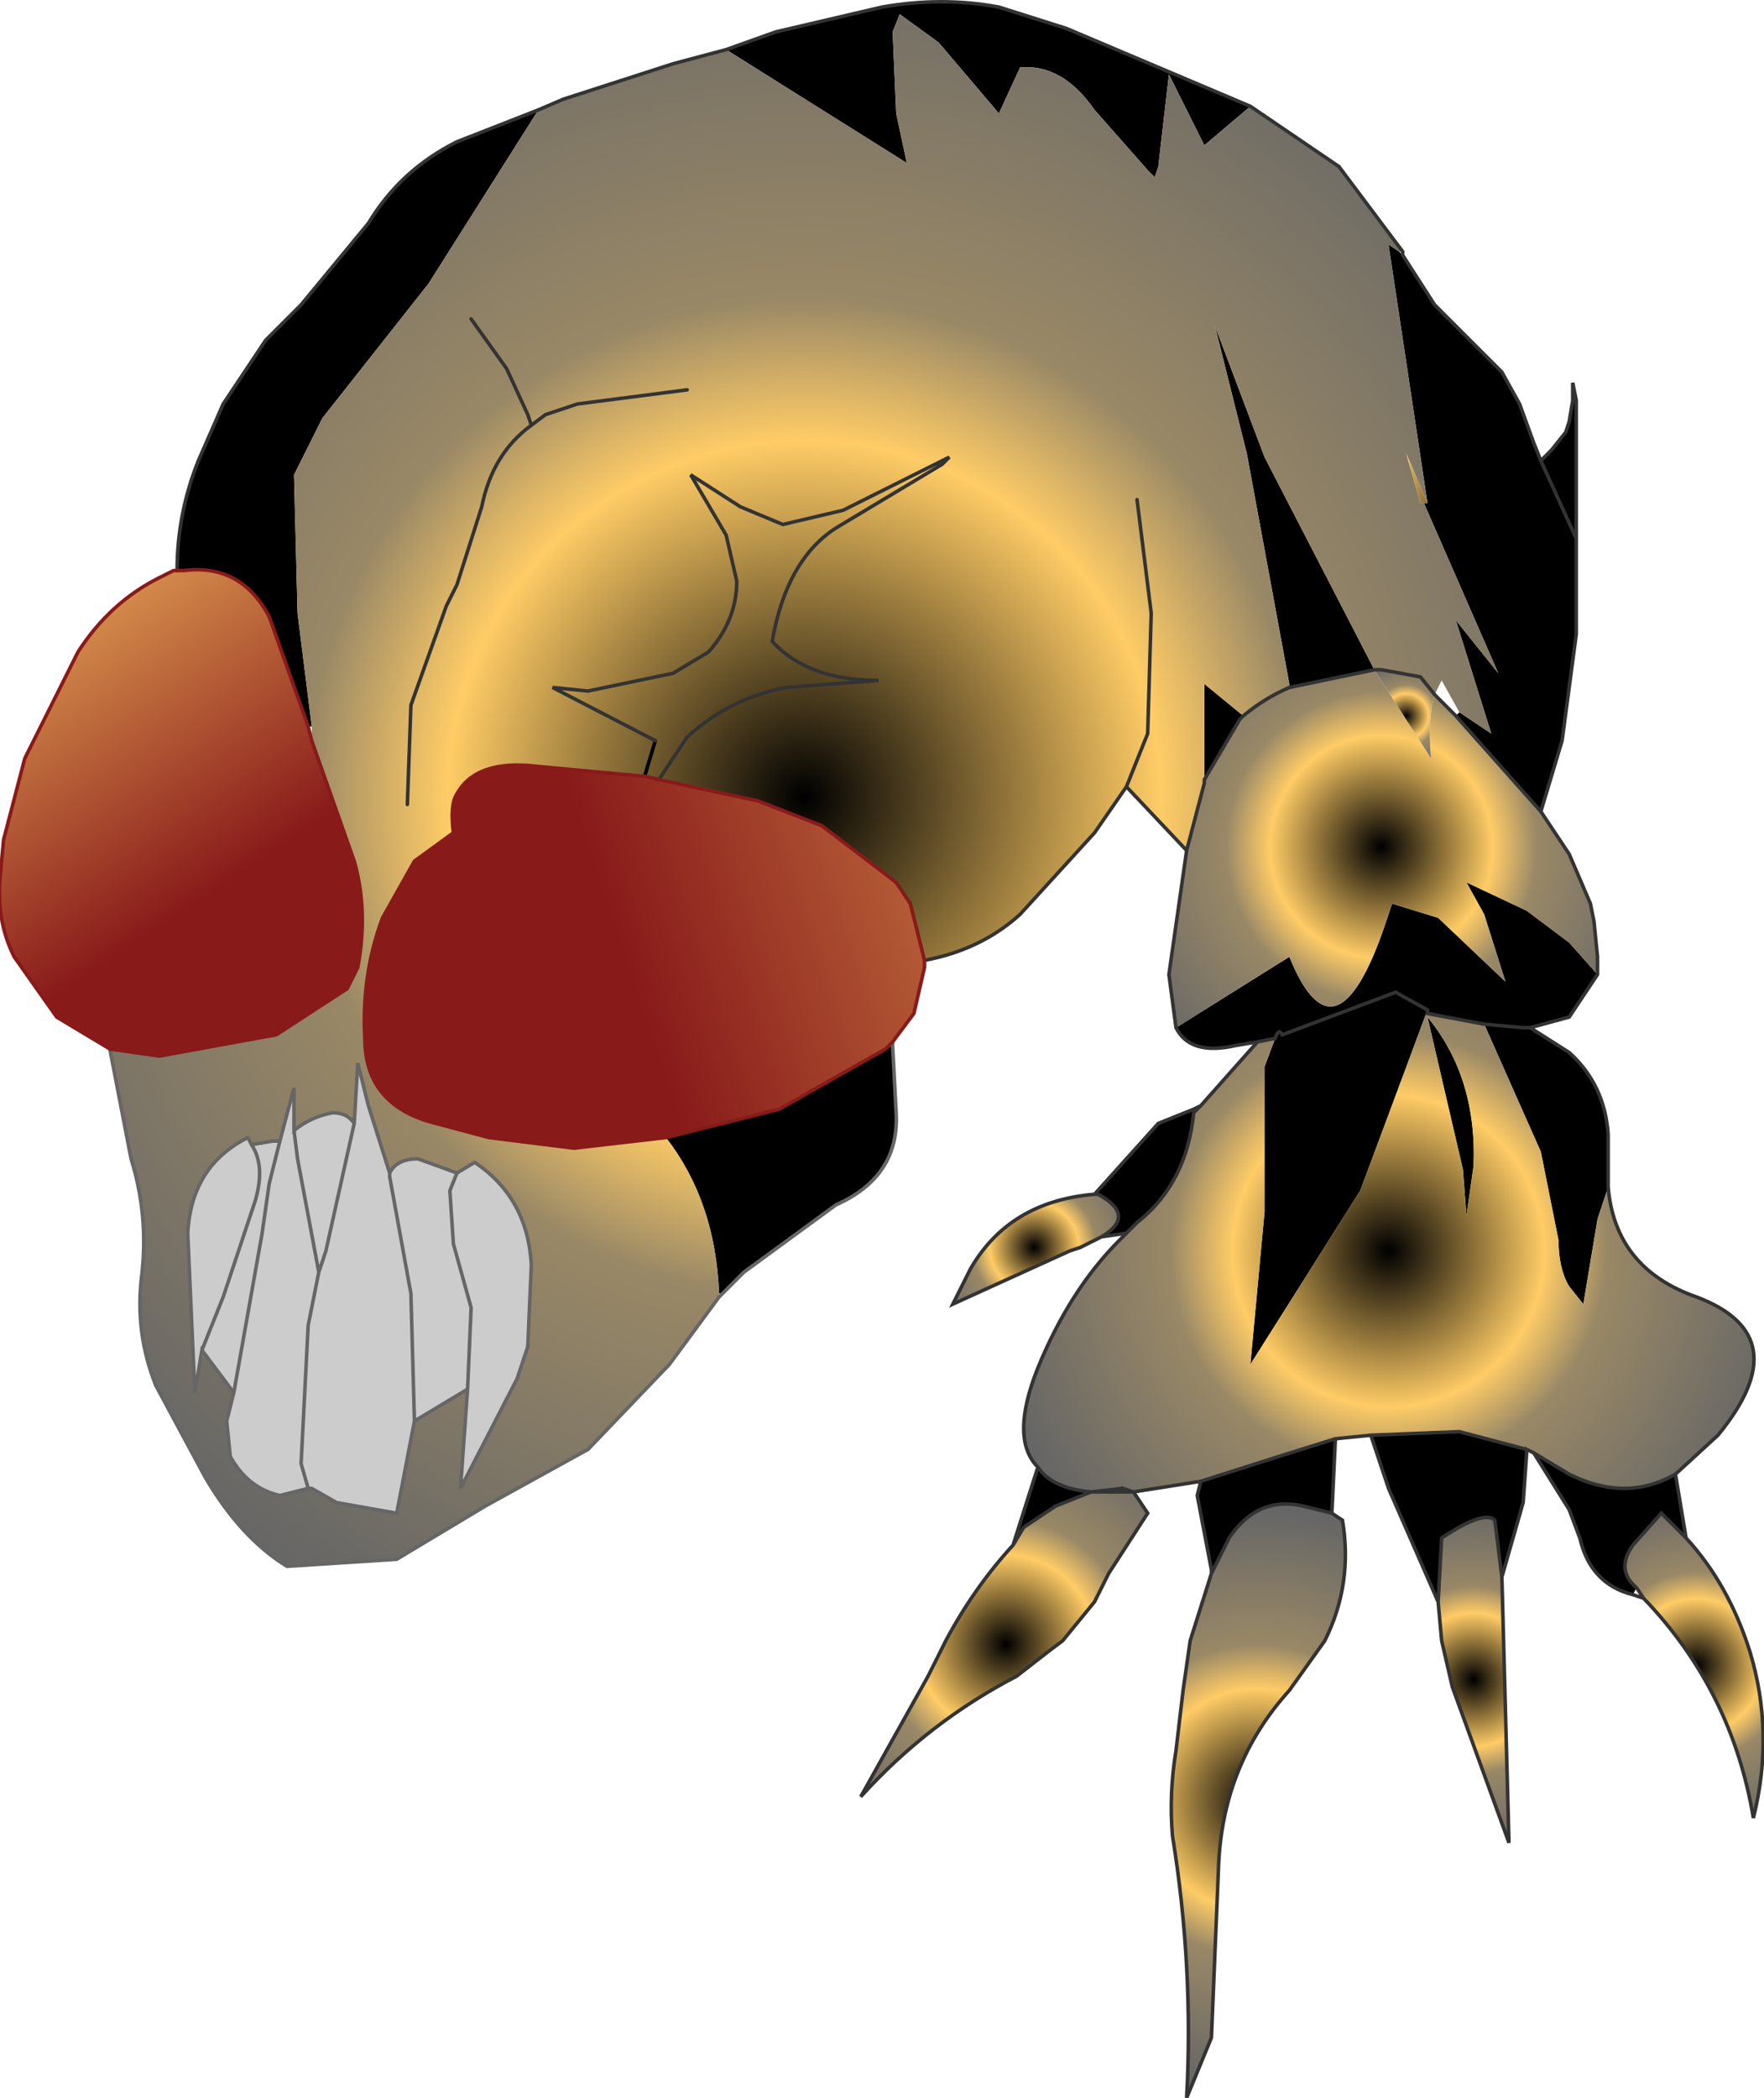 <svg xmlns="http://www.w3.org/2000/svg" viewBox="0 0 24.9 29.6" width="24.9" height="29.6"><defs><radialGradient gradientUnits="userSpaceOnUse" r="819.2" cx="0" cy="0" spreadMethod="pad" gradientTransform="matrix(-.005 0 0 .005 19.5 11.95)" id="a"><stop offset="0"/><stop offset=".384" stop-color="#fc6"/><stop offset=".537" stop-color="#986"/><stop offset="1" stop-color="#666"/></radialGradient><radialGradient gradientUnits="userSpaceOnUse" r="819.2" cx="0" cy="0" spreadMethod="pad" gradientTransform="matrix(-.016 0 0 .016 11.35 11.25)" id="b"><stop offset="0"/><stop offset=".384" stop-color="#fc6"/><stop offset=".537" stop-color="#986"/><stop offset="1" stop-color="#666"/></radialGradient><radialGradient gradientUnits="userSpaceOnUse" r="819.2" cx="0" cy="0" spreadMethod="pad" gradientTransform="matrix(-.007 0 0 .007 19.6 17.65)" id="c"><stop offset="0"/><stop offset=".384" stop-color="#fc6"/><stop offset=".537" stop-color="#986"/><stop offset="1" stop-color="#666"/></radialGradient><radialGradient gradientUnits="userSpaceOnUse" r="819.2" cx="0" cy="0" spreadMethod="pad" gradientTransform="matrix(-.003 0 0 .003 20.8 23.7)" id="d"><stop offset="0"/><stop offset=".384" stop-color="#fc6"/><stop offset=".537" stop-color="#986"/><stop offset="1" stop-color="#666"/></radialGradient><radialGradient gradientUnits="userSpaceOnUse" r="819.2" cx="0" cy="0" spreadMethod="pad" gradientTransform="matrix(-.003 0 0 .003 23.95 23.5)" id="e"><stop offset="0"/><stop offset=".384" stop-color="#fc6"/><stop offset=".537" stop-color="#986"/><stop offset="1" stop-color="#666"/></radialGradient><linearGradient gradientUnits="userSpaceOnUse" x1="-819.2" x2="819.2" gradientTransform="matrix(.018 -.003 -.001 -.003 23.35 10.45)" id="f"><stop offset="0" stop-color="#881A1A"/><stop offset=".384" stop-color="#fc6"/><stop offset=".537" stop-color="#986"/><stop offset="1" stop-color="#666"/></linearGradient><radialGradient gradientUnits="userSpaceOnUse" r="819.2" cx="0" cy="0" spreadMethod="pad" gradientTransform="matrix(-.005 0 0 .005 20.95 7.45)" id="g"><stop offset="0"/><stop offset=".384" stop-color="#fc6"/><stop offset=".537" stop-color="#986"/><stop offset="1" stop-color="#666"/></radialGradient><radialGradient gradientUnits="userSpaceOnUse" r="819.2" cx="0" cy="0" spreadMethod="pad" gradientTransform="matrix(-.001 0 0 .001 19.85 10.1)" id="h"><stop offset="0"/><stop offset=".384" stop-color="#fc6"/><stop offset=".537" stop-color="#986"/><stop offset="1" stop-color="#666"/></radialGradient><linearGradient gradientUnits="userSpaceOnUse" x1="-819.2" x2="819.2" gradientTransform="matrix(-.007 -.008 -.003 .002 -2.45 5.85)" id="i"><stop offset="0" stop-color="#881A1A"/><stop offset=".384" stop-color="#fc6"/><stop offset=".537" stop-color="#986"/><stop offset="1" stop-color="#666"/></linearGradient><radialGradient gradientUnits="userSpaceOnUse" r="819.2" cx="0" cy="0" spreadMethod="pad" gradientTransform="matrix(-.002 0 0 .002 14.6 17.6)" id="j"><stop offset="0"/><stop offset=".384" stop-color="#fc6"/><stop offset=".537" stop-color="#986"/><stop offset="1" stop-color="#666"/></radialGradient><radialGradient gradientUnits="userSpaceOnUse" r="819.2" cx="0" cy="0" spreadMethod="pad" gradientTransform="matrix(-.004 0 0 .004 14.2 23.2)" id="k"><stop offset="0"/><stop offset=".384" stop-color="#fc6"/><stop offset=".537" stop-color="#986"/><stop offset="1" stop-color="#666"/></radialGradient><radialGradient gradientUnits="userSpaceOnUse" r="819.2" cx="0" cy="0" spreadMethod="pad" gradientTransform="matrix(-.005 0 0 .005 17.75 25.4)" id="l"><stop offset="0"/><stop offset=".384" stop-color="#fc6"/><stop offset=".537" stop-color="#986"/><stop offset="1" stop-color="#666"/></radialGradient></defs><path d="M19.8 3.6l.45.7.55.55.4.4.25.45.2.55.1.25.15-.15.2-.25.05-.15.05-.3V5.4l.05.25v3.3l-.2 1.5-.3 1-1.2-1.35.05-.05.45.3-.5-1.6.6.75-1.05-2.4h.05l-.55-3.65.15.1.05.05m2.75 10.15l-.4.6-.55.15.55.35q.5.45.55 1.15v.75l-.15.45-.2 1.2-.2-.25Q22 17.9 22 17.5l-.25-1.25-.8-1.8.55.05h.1-.1l-.55-.05-.8-.15v-.05L19.7 14l-1.6.6q-.05-.1-.1.05.05-.15.1-.05l1.6-.6.45.25-.95 2.55-1.55 2.45.2-2.15v-2.05l.15-.4-.25.05-.3.05q-.65.15-.85-.25l1.6-1q.65 1.6 1.35-.45l.1-.3.65.2.95.9-.3-.95-.25-.45.85.4.6.45.4.45m1.1 7.05l.15.9-.35-.35-.4.45q-.25.35.05.6l-.05.1q-.6-.15-.75-.8l-.15-.4-.5-.8.5.3q.8.4 1.5 0m-2.1-.35v.05l-.05.7-.3 1.05-.1-.8q-.15-.15-.75.25l-.05.9-.7-1.6-.25-.75 1.25-.05.95.25m-2.7-.15l-.05 1.05-.4-.1q-.65-.15-1.05.45l-.2.4-.05.05-.2-1.05.05-.2 1.1-.35.8-.25m-4.55 1.5l.35-1.1q.2.3.75.35l-.5.2-.45.3-.15.25m1.6-4.4l-.35.05q.5-.3-.05-.6h-.05l.9-1 .5-.2v.05q-.1 1-.8 1.55l-.15.15m-3.3-2.65l.05.95q.05.9-.85 1.3l-1.3.95-.3.3h-.05q-.05-1.3-.75-2.2l.4-.1 1.2-.3 1.5-.85.1-.05M2.5 8.05q0-.8.3-1.55l.35-.8.6-.9.5-.5.95-1.15Q5.65 2.4 6.45 2l1.15-.45L6.05 4l-1.5 1.9-.4.8.05 1.95.2 1.6h-.05L3.8 8.7q-.4-.75-1.2-.65h-.1M10.25.7l.7-.25 1.5-.35q.85-.15 1.65 0l.95.3 2.6 1.1-.65.55-.5-1-.15 1.3-.05.15-.1-.1-.75-.85Q15 .9 14.4.95l-.3.65-.85-1-.55-.4-.1.25.05 1.15.15.7L10.25.7m11.5 5.8l.5 1.1-.5-1.1M19.4 9.45l-1.2.25v-.05l-.6-3.25-.45-1.8.7 1.85 1.55 3m-1.85.65l-.05.05-.5.85V9.65l.55.45m3.25 6.35l-.1.7-.05-.65-.5-2.15q.7.85.65 2.1"/><path fill="#ccc" d="M6.6 19.6l.05-1.15-.25-.9-.05-.75.1-.25-.1.25.05.75.25.9-.05 1.15-.75.45-.05-1.8-.3-1.65v-.05.05l.3 1.65.05 1.8-.25 1.3-.85-.15-.35-.2h-.05l-.4.1q-.45-.1-.7-.55l-.05-.5.1-.4-.45-.6-.1.6-.1-2.25q.05-.95.85-1.35l.05.1.3-.05h.1l.2-.75v.6q.25-.2.55-.25.2 0 .3.15l.05-.85.15.6.3.95q.1-.2.4-.2l.55.2.25-.15q.75.5.8 1.45L7.45 19l-.15.45L6.5 21l.1-1.4M4.35 21l-.1-.35.1-1.95.15-.75.1-.3.4-1.8-.4 1.8-.1.3-.15.75-.1 1.95.1.35m-.8-4.85q.2.3.05.8l-.45 1.35-.3.75.3-.75.45-1.35q.15-.5-.05-.8m-.25 3.5l.4-2.25.1-.7.15-.6-.15.6-.1.7-.4 2.25m.85-3.7l.05.4.3 1.6-.3-1.6-.05-.4"/><path fill="url(#a)" d="M21.75 11.45l.4.6.3.7.05.25.05.5v.25l-.4-.45-.6-.45-.85-.4.25.45.3.95-.95-.9-.65-.2-.1.3q-.7 2.05-1.35.45l-1.6 1-.1-.75.25-1.75.25-.95V11l.5-.85.05-.05q.3-.25.65-.4l1.2-.25.8 1.25q-.05-.55.05-.9l.3.3 1.2 1.35"/><path fill="url(#b)" d="M16.75 12l-.85-.9-.45.65-1.05 1.15q-.55.5-1.35.65l-.2-.8-.2-.3-1.05-.8-.9-.35-1.4-.3.4-.6q.6-.55 1.4-.7l1.3-.1q-1 0-1.5-.55.2-1.15.9-1.6l1.5-.9-1.5.9q-.7.45-.9 1.6.5.55 1.5.55l-1.3.1q-.8.15-1.4.7l-.4.6-.2-.05.15-.5-.15.5h-.05l-1.6-.15q-.75-.05-1 .4-.1.15-.05.55l-.55.4-.45.8q-.3.8-.25 1.7 0 .95 1 1.2l.75.2 1.2.15 1.3-.15q.7.9.75 2.2v.05l-.7.95-1.15 1.2-1.45.8L5.6 22l-1.55.1q-.65-.4-1.15-1.25l-.7-1.3Q1.9 18.8 2 18q.1-.85-.15-1.65l-.3-1.55.7.1 1.65-.3 1-.65.15-.3q.15-.8-.05-1.5l-.6-1.7v-.2l-.2-1.6-.05-1.95.4-.8L6.05 4 7.6 1.55l.35-.15L9.5.9l.75-.2 2.55 1.6-.15-.7L12.6.45l.1-.25.55.4.85 1 .3-.65q.6-.05 1.05.6l.75.85.1.1.05-.15.15-1.3.5 1 .65-.55 1.25.85.9 1.2h-.05l-.15-.1.55 3.65-.3-.7.2.7h.05l1.05 2.4-.6-.75.5 1.6-.45-.3-.25-.45-.1.2-.2-.25-.55-.1h-.1l-1.55-3-.7-1.85.45 1.8.6 3.25v.05q-.35.15-.65.4L17 9.65V11.05l-.25.95M13.3 6.55l.1-.1-.1.05v.05m-4.05 3.9L7.8 9.7l.5.05 1.2-.25.5-.3q.4-.45.4-1l-.15-.65-.5-.85.7.45.6.25.85-.2 1.4-.7-1.4.7-.85.2-.6-.25-.7-.45.5.85.15.65q0 .55-.4 1l-.5.3-1.2.25-.5-.05 1.45.75m6.8-3.4l.2 1.6-.05 1.7-.3.75.3-.75.05-1.7-.2-1.6M7.5 6l.2-.15.45-.15 1.55-.2-1.55.2-.45.15-.2.15q-.55.4-.7 1.15l-.35 1.1-.15.3-.5 1.4-.05 1.4.05-1.4.5-1.4.15-.3.35-1.1q.15-.75.7-1.15l-.05-.15-.3-.65-.5-.7.5.7.3.65.05.15m-.9 13.6L6.5 21l.8-1.55.15-.45.05-1.15q-.05-.95-.8-1.45l-.25.15-.55-.2q-.3 0-.4.2l-.3-.95-.15-.6-.05.85q-.1-.15-.3-.15-.3.05-.55.25v-.6l-.2.75h-.1l-.3.05-.05-.1q-.8.4-.85 1.35l.1 2.25.1-.6.45.6-.1.4.05.5q.25.45.7.55l.4-.1h.05l.35.2.85.15.25-1.3.75-.45"/><path fill="url(#c)" d="M22.7 16.75q.1 1.15 1.25 1.55 1.45.55.3 1.95l-.6.55q-.7.4-1.5 0l-.5-.3-.1-.05-.95-.25-1.25.05-.5.05-.8.25-1.1.35-.95.15-.15-.05-.45.05q-.55-.05-.75-.35-.4-.4 0-1.4.45-1.1 1.15-1.8l.1-.1.15-.15q.7-.55.8-1.55l.1-.1.8-.9.25-.05-.15.4v2.05l-.2 2.15 1.55-2.45.95-2.55v.05l.8.15.8 1.8.25 1.25q0 .4.15.65l.2.25.2-1.2.15-.45m-1.9-.3q.05-1.25-.65-2.1l.5 2.15.05.65.1-.7"/><path fill="url(#d)" d="M21.2 22.25l.1 3.75-.8-2.2-.15-.65-.05-.55.05-.9q.6-.4.75-.25l.1.8"/><path fill="url(#e)" d="M23.8 21.7q.6.65.9 1.6.35 1.15.05 2.35-.3-1.8-1.55-3.1l-.1-.15q-.3-.25-.05-.6l.4-.45.35.35"/><path fill="url(#f)" d="M13.05 13.55v.1l-.15.65-.3.4-.1.1-1.5.85-1.2.3-.4.1-1.3.15-1.2-.15-.75-.2q-1-.25-1-1.2-.05-.9.25-1.7l.45-.8.55-.4q-.05-.4.05-.55.25-.45 1-.4l1.6.15h.05l.2.05 1.4.3.9.35 1.05.8.2.3.2.8"/><path fill="url(#g)" d="M20.15 7.1h-.1l-.2-.7.3.7"/><path fill="url(#h)" d="M20.25 9.8q-.1.35-.05.9l-.8-1.25h.1l.55.1.2.25"/><path fill="url(#i)" d="M1.55 14.8l-.75-.45-.6-.85q-.25-.5-.2-1.1l.05-.55.3-1.15.7-1.4.05-.1q.45-.7 1.15-1.05l.2-.1H2.6q.8-.1 1.2.65l.55 1.55.05.2.6 1.7q.2.7.05 1.5l-.15.3-1 .65-1.65.3-.7-.1"/><path fill="url(#j)" d="M15.55 17.45l-.3.15-.15.05-1.65.75.25-.5q.55-.95 1.75-1.05h.05q.55.3.05.6"/><path fill="url(#k)" d="M16 21.05l.2.3-.55.85-.2.4-.45.55-.2.15-.45.35q-1.25.65-2.2 1.7l.95-1.7.25-.5q.4-.75.95-1.35l.15-.25.45-.3.5-.2h.6"/><path fill="url(#l)" d="M18.8 21.35l.15.1q.15.9-.25 1.7l-.5.7q-.95 1.05-1 2.5l-.1 2.4-.35.85q.1-1.85-.2-3.7-.05-.6.05-1.2l.1-.85.1-.7.3-.95.05-.1.2-.4q.4-.6 1.05-.45l.4.1"/><path fill="none" stroke="#000" stroke-width=".05" stroke-linecap="round" stroke-miterlimit="3" d="M9.25 10.45l-.15.5"/><path fill="none" stroke="#666" stroke-width=".05" stroke-linecap="round" stroke-miterlimit="3" d="M12.6 14.7v.05l.05.95q.05.9-.85 1.3l-1.3.95-.3.3-.05.05-.7.95-1.15 1.2-1.45.8L5.6 22l-1.55.1q-.65-.4-1.15-1.25l-.7-1.3Q1.9 18.8 2 18q.1-.85-.15-1.65l-.3-1.55m4.9 1.75l-.1.25.05.75.25.9-.05 1.15-.1 1.4.8-1.55.15-.45.05-1.15q-.05-.95-.8-1.45l-.25.15-.55-.2q-.3 0-.4.2v.05l.3 1.65.05 1.8.75-.45m-1.1-3.05l-.3-.95-.15-.6-.05.85-.4 1.8-.1.3-.15.75-.1 1.95.1.35h.05l.35.2.85.15.25-1.3m-1.5.95l-.4.1q-.45-.1-.7-.55l-.05-.5.1-.4-.45-.6-.1.6-.1-2.25q.05-.95.85-1.35l.05.1.3-.05h.1l.2-.75v.6q.25-.2.55-.25.2 0 .3.15m-.5 2.1l-.3-1.6-.05-.4m-.2.15l-.15.6-.1.7-.4 2.25m-.45-.6l.3-.75.45-1.35q.15-.5-.05-.8"/><path fill="none" stroke="#333" stroke-width=".05" stroke-linecap="round" stroke-miterlimit="3" d="M19.8 3.6l.45.7.55.55.4.4.25.45.2.55.1.25.15-.15.2-.25.05-.15.05-.3V5.4l.05.25v3.3l-.2 1.5-.3 1 .4.6.3.7.05.25.05.5v.25l-.4.6-.55.15.55.35q.5.45.55 1.15v.75q.1 1.15 1.25 1.55 1.45.55.3 1.95l-.6.55.15.9q.6.65.9 1.6.35 1.15.05 2.35-.3-1.8-1.55-3.1l-.15-.05q-.6-.15-.75-.8l-.15-.4-.5-.8-.1-.05v.05l-.05.7-.3 1.05.1 3.75-.8-2.2-.15-.65-.05-.55-.7-1.6-.25-.75-.5.05-.05 1.05.15.1q.15.9-.25 1.7l-.5.7q-.95 1.05-1 2.5l-.1 2.4-.35.85q.1-1.85-.2-3.7-.05-.6.05-1.2l.1-.85.1-.7.3-.95v-.05l-.2-1.05.05-.2-.95.15.2.3-.55.85-.2.4-.45.55-.2.15-.45.35q-1.25.65-2.2 1.7l.95-1.7.25-.5q.4-.75.95-1.35l.35-1.1q-.4-.4 0-1.4.45-1.1 1.15-1.8l.1-.1-.35.05-.3.15-.15.05-1.65.75.25-.5q.55-.95 1.75-1.05l.9-1 .5-.2.1-.05.8-.9-.3.05q-.65.15-.85-.25l-.1-.75.25-1.75-.85-.9-.45.65-1.05 1.15q-.55.5-1.35.65M2.5 8.05q0-.8.3-1.55l.35-.8.6-.9.5-.5.95-1.15Q5.65 2.4 6.45 2l1.15-.45.35-.15L9.5.9l.75-.2.7-.25 1.5-.35q.85-.15 1.65 0l.95.3 2.6 1.1 1.25.85.9 1.2v.05m.75 6.5l1.2 1.35m.5-3.85l-.5-1.1m-1.2 3.6l-.3-.3m-.85-.35l-1.2.25q-.35.15-.65.4l-.05.05-.5.85v.05l-.25.95m4.85 2.5h-.1l-.55-.05m2.7 6.35q-.7.4-1.5 0l-.5-.3m-.1-.05l-.95-.25-1.25.05m1.85 2l-.1-.8q-.15-.15-.75.25l-.05.9m2.8-.2q-.3-.25-.05-.6l.4-.45.35.35m-.7.7l.1.15m-9.9-16l.1-.1-.1.05-1.4.7-.85.2-.6-.25-.7-.45.5.85.15.65q0 .55-.4 1l-.5.3-1.2.25-.5-.05 1.45.75m4.05-3.9l-1.5.9q-.7.45-.9 1.6.5.55 1.5.55l-1.3.1q-.8.15-1.4.7l-.4.6m6.6.1l.3-.75.05-1.7-.2-1.6m3.35 2.4h.1l.55.1.2.25m-14.5 1.55l.05-1.4.5-1.4.15-.3.35-1.1q.15-.75.7-1.15l-.05-.15-.3-.65-.5-.7m3.05 1l-1.55.2-.45.15-.2.15M18 14.65q.05-.15.1-.05l1.6-.6.45.25v.05l.8.15m-2.95.2l-.25.05m-.9 1l.1-.1m-.1.1q-.1 1-.8 1.55l-.15.15m-.35.05q.5-.3-.05-.6h-.05M14.3 21.8l.15-.25.45-.3.5-.2q-.55-.05-.75-.35m2.5 1.4l.2-.4q.4-.6 1.05-.45l.4.1m.05-1.05l-.8.25-1.1.35m-1.1.1l-.45.05h.45V21l.15.05h-.15m1.25 1.15l.05-.1"/><path fill="none" stroke="#881A1A" stroke-width=".05" stroke-linecap="round" stroke-miterlimit="3" d="M13.05 13.55v.1l-.15.65-.3.4m-11.05.1l-.75-.45-.6-.85q-.25-.5-.2-1.1l.05-.55.3-1.15.7-1.4.05-.1q.45-.7 1.15-1.05l.2-.1h.05M9.3 11l1.4.3.9.35 1.05.8.2.3.2.8m-3.95-2.6l.2.05m-4.95-.75L3.8 8.7q-.4-.75-1.2-.65h-.1m1.9 2.4l-.05-.2m.05.2l.6 1.7q.2.7.05 1.5l-.15.3-1 .65-1.65.3-.7-.1m7.55-3.85h-.05l-1.6-.15q-.75-.05-1 .4-.1.15-.05.55l-.55.4-.45.8q-.3.8-.25 1.7 0 .95 1 1.2l.75.2 1.2.15 1.3-.15.4-.1 1.2-.3 1.5-.85.1-.1"/></svg>